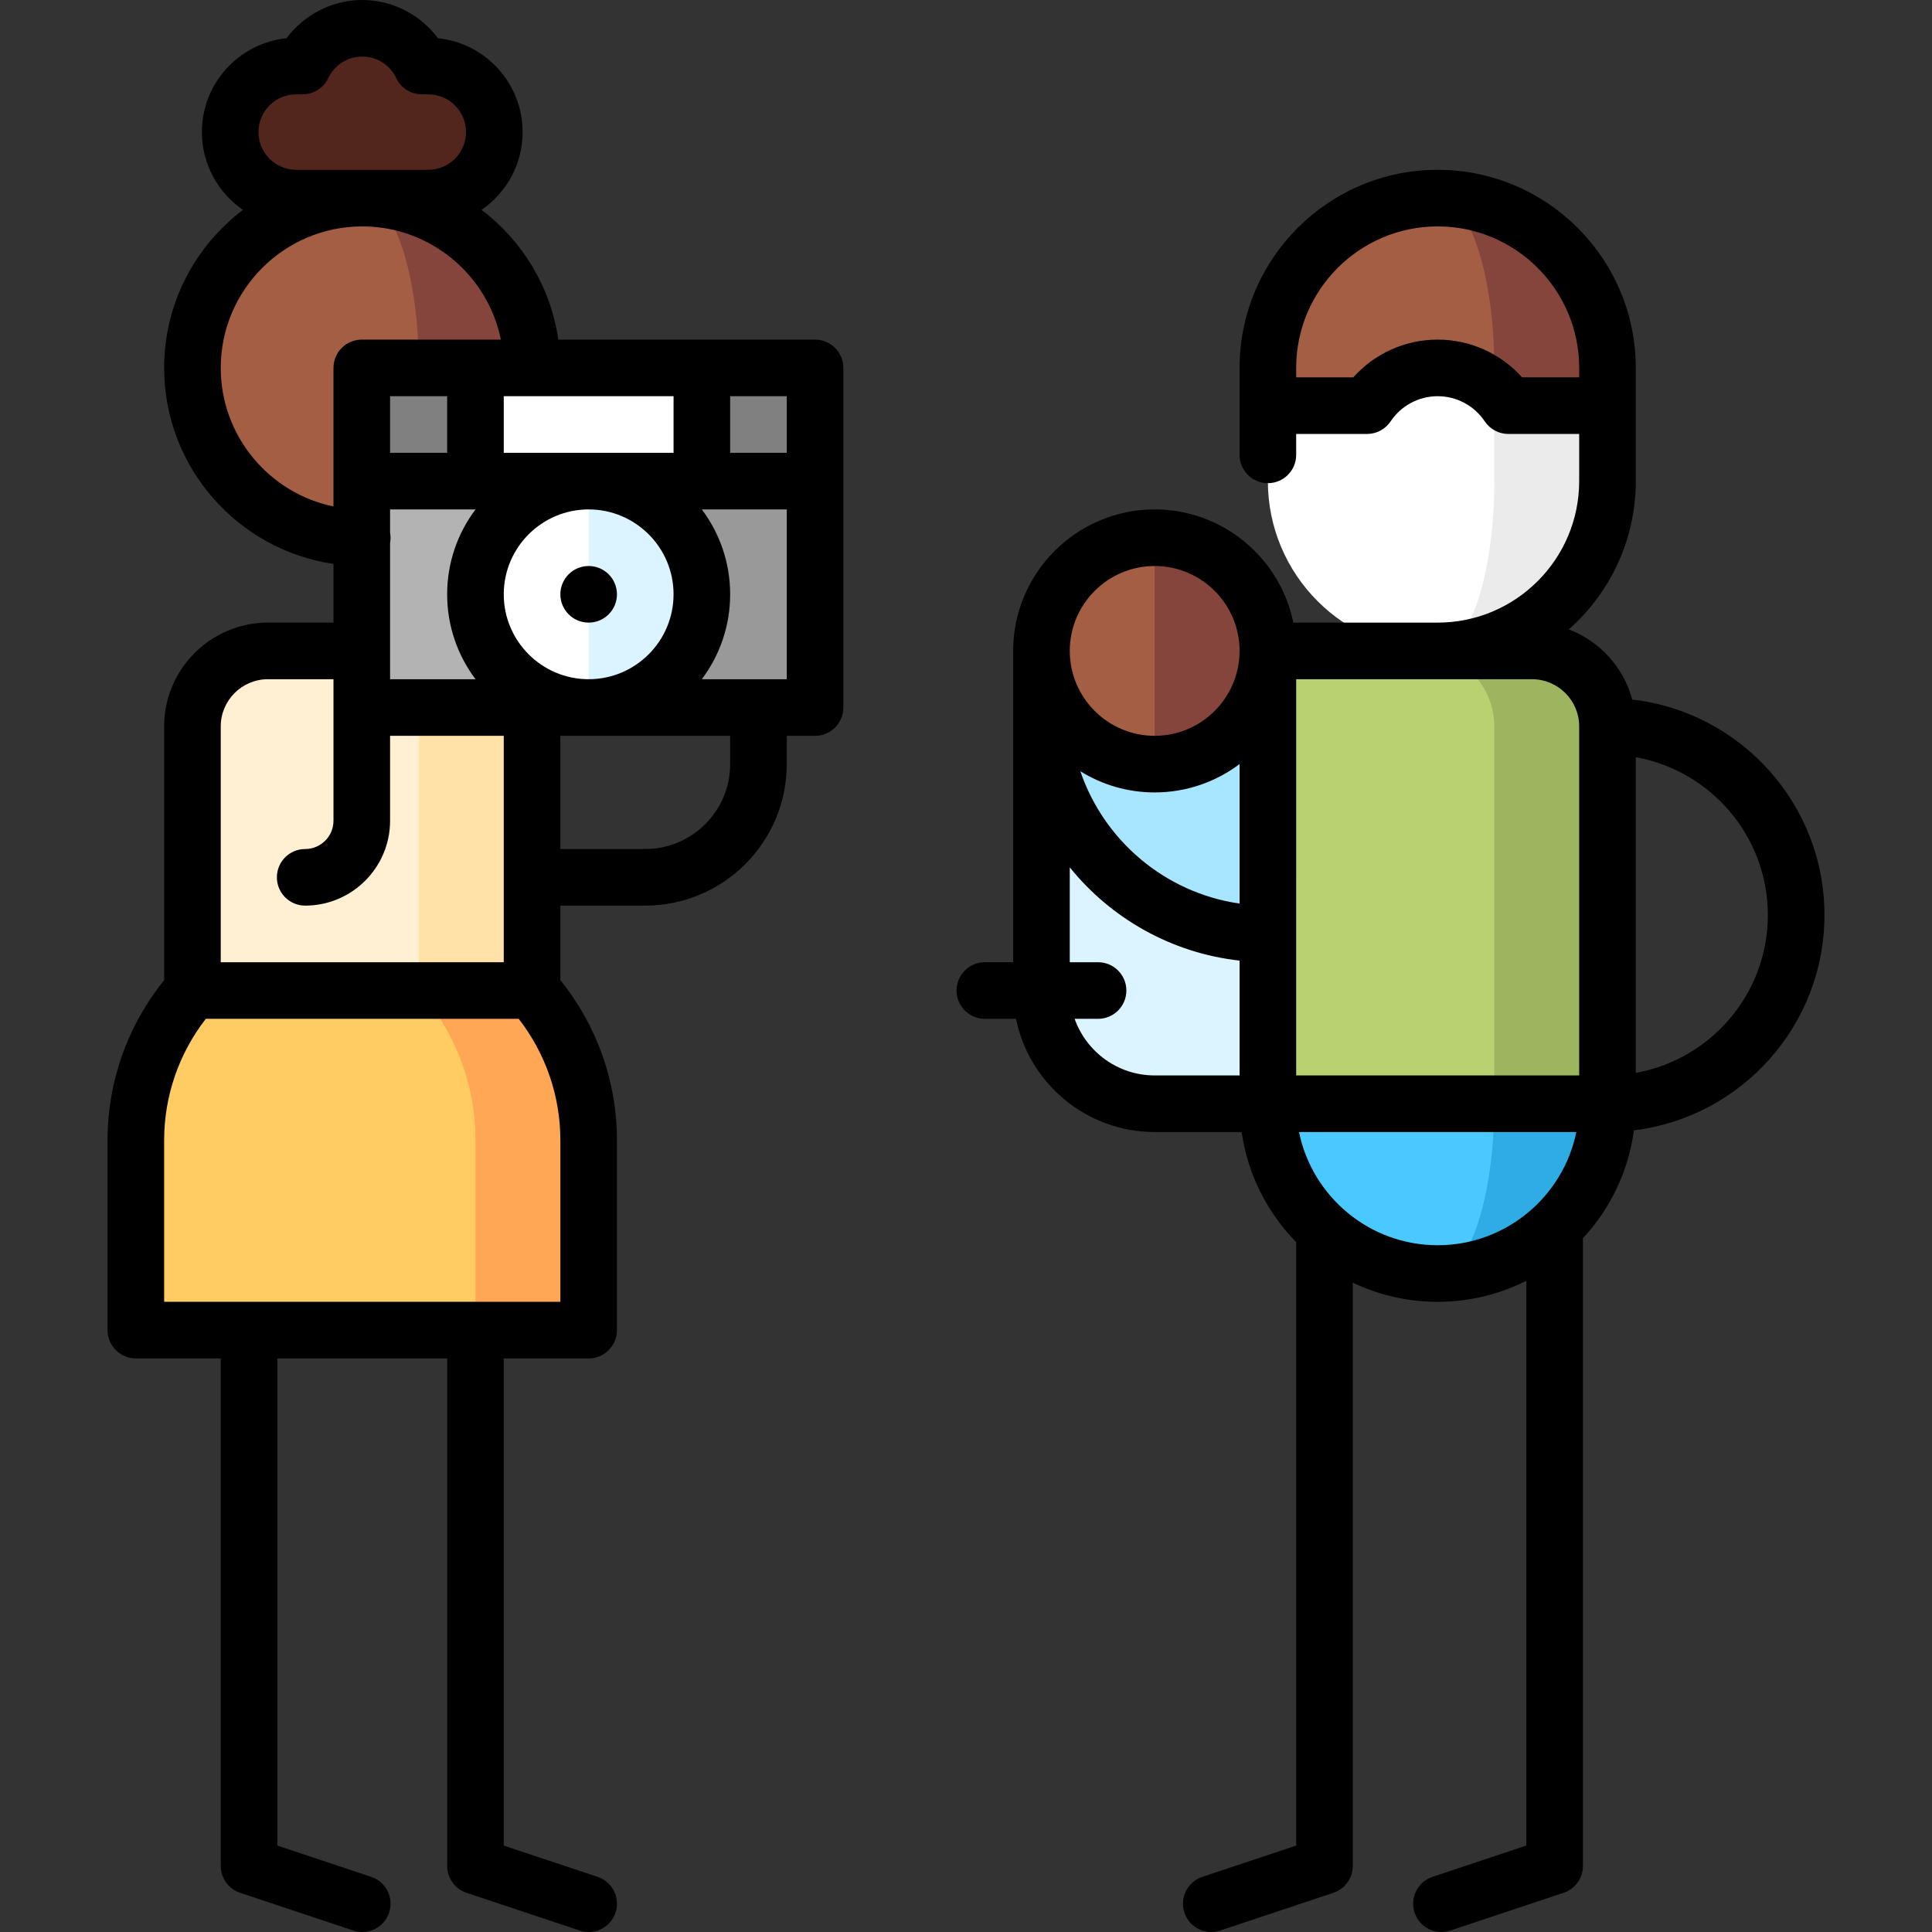 <?xml version="1.0" encoding="iso-8859-1"?>
<!-- Generator: Adobe Illustrator 19.0.0, SVG Export Plug-In . SVG Version: 6.00 Build 0)  -->
<svg version="1.1" id="Capa_1" xmlns="http://www.w3.org/2000/svg" xmlns:xlink="http://www.w3.org/1999/xlink" x="0px" y="0px"
	 viewBox="0 0 512.002 512.002" style="enable-background:new 0 0 512.002 512.002;" xml:space="preserve">
<rect x="0" y="0" width="512.002" height="512.002" fill="#333333" stroke="none"/>
<path style="fill:#85453D;" d="M381.001,52.5v101l45-46v-10C426.001,72.647,405.854,52.5,381.001,52.5z"/>
<path style="fill:#A45E43;" d="M381.001,52.5c-24.853,0-45,20.147-45,45v10l60,46v-56C396.001,72.647,389.285,52.5,381.001,52.5z"/>
<path style="fill:#EBEBEB;" d="M399.71,107.5c-1.053-1.573-2.303-3.002-3.709-4.261l-15,69.261c24.853,0,45-20.147,45-45v-20H399.71
	z"/>
<path style="fill:#FFFFFF;" d="M396.001,127.5v-24.261c-3.981-3.566-9.235-5.739-15-5.739c-7.801,0-14.672,3.971-18.709,10h-26.291
	v20c0,24.853,20.147,45,45,45C389.285,172.5,396.001,152.353,396.001,127.5z"/>
<path style="fill:#2DADE3;" d="M381.001,262.5v75c24.853,0,45-20.147,45-45L381.001,262.5z"/>
<path style="fill:#49C9FF;" d="M396.001,292.5l-15-30l-45,30c0,24.853,20.147,45,45,45C389.285,337.5,396.001,317.353,396.001,292.5
	z"/>
<path style="fill:#9DB55F;" d="M406.001,172.5h-30l20,120h30v-100C426.001,181.454,417.047,172.5,406.001,172.5z"/>
<path style="fill:#B9D171;" d="M376.001,172.5h-40l-30,60l30,60h60v-100C396.001,181.454,387.047,172.5,376.001,172.5z"/>
<path style="fill:#DBF4FF;" d="M276.001,187.5v75c0,16.57,13.43,30,30,30h30v-45L276.001,187.5z"/>
<path style="fill:#A8E5FF;" d="M276.001,172.5v15c0,33.137,26.863,60,60,60v-75H276.001z"/>
<path style="fill:#85453D;" d="M306.001,142.5l-10,30l10,30c16.569,0,30-13.431,30-30S322.569,142.5,306.001,142.5z"/>
<path style="fill:#A45E43;" d="M276.001,172.5c0,16.569,13.431,30,30,30v-60C289.432,142.5,276.001,155.931,276.001,172.5z"/>
<path style="fill:#FFE2A8;" d="M121.001,172.5h-30v130l50-40v-70C141.001,181.454,132.047,172.5,121.001,172.5z"/>
<path style="fill:#FFF0D3;" d="M91.001,172.5h-20c-11.046,0-20,8.954-20,20v70l60,40v-110
	C111.001,181.454,102.047,172.5,91.001,172.5z"/>
<path style="fill:#FFA754;" d="M141.001,262.5h-30l15,90h30v-50.335C156.001,286.954,150.33,273.075,141.001,262.5z"/>
<path style="fill:#FFCB63;" d="M111.001,262.5h-60c-9.329,10.575-15,24.454-15,39.665V352.5h90v-50.335
	C126.001,286.954,120.33,273.075,111.001,262.5z"/>
<path style="fill:#52261D;" d="M113.501,17.5h-1.707c-2.811-5.907-8.816-10-15.793-10c-6.977,0-12.982,4.093-15.793,10h-1.707
	c-9.665,0-17.5,7.835-17.5,17.5s7.835,17.5,17.5,17.5h35c9.665,0,17.5-7.835,17.5-17.5S123.166,17.5,113.501,17.5z"/>
<path style="fill:#85453D;" d="M96.001,52.5v90c24.853,0,45-20.147,45-45S120.854,52.5,96.001,52.5z"/>
<path style="fill:#A45E43;" d="M111.001,97.5c0-24.853-6.716-45-15-45c-24.853,0-45,20.147-45,45s20.147,45,45,45
	C104.285,142.5,111.001,122.353,111.001,97.5z"/>
<g>
	<polygon style="fill:#808080;" points="186.001,97.5 171.001,142.5 216.001,127.5 216.001,97.5 	"/>
	<polygon style="fill:#808080;" points="126.001,97.5 141.001,142.5 96.001,127.5 96.001,97.5 	"/>
</g>
<rect x="126" y="97.5" style="fill:#FFFFFF;" width="60" height="45"/>
<polygon style="fill:#999999;" points="186.001,187.5 216.001,187.5 216.001,127.5 186.001,127.5 156.001,157.5 "/>
<rect x="96" y="127.5" style="fill:#B3B3B3;" width="90" height="60"/>
<path style="fill:#FFFFFF;" d="M156.001,127.5c-16.569,0-30,13.431-30,30s13.431,30,30,30l10-30L156.001,127.5z"/>
<path style="fill:#DBF4FF;" d="M156.001,127.5v60c16.569,0,30-13.431,30-30S172.57,127.5,156.001,127.5z"/>
<path d="M483.501,242.5c0-29.486-22.313-53.846-50.938-57.115c-2.293-8.553-8.616-15.471-16.801-18.589
	c10.869-9.626,17.739-23.67,17.739-39.296v-30c0-28.948-23.551-52.5-52.5-52.5s-52.5,23.552-52.5,52.5v23.047
	c0,4.143,3.358,7.5,7.5,7.5s7.5-3.357,7.5-7.5V115h18.792c2.502,0,4.84-1.248,6.232-3.328c2.797-4.178,7.461-6.672,12.476-6.672
	s9.679,2.494,12.476,6.672c1.392,2.08,3.73,3.328,6.232,3.328h18.792v12.5c0,20.678-16.822,37.5-37.5,37.5h-38.255
	c-3.484-17.096-18.635-30-36.745-30c-20.678,0-37.5,16.822-37.5,37.5V255h-7.5c-4.142,0-7.5,3.357-7.5,7.5s3.358,7.5,7.5,7.5h8.255
	c3.484,17.096,18.635,30,36.745,30h23.044c1.621,11.281,6.84,21.41,14.456,29.192v159.903l-24.872,8.29
	c-3.93,1.31-6.053,5.558-4.744,9.487c1.048,3.143,3.974,5.13,7.114,5.13c0.786,0,1.586-0.125,2.373-0.387l30-10
	c3.062-1.021,5.128-3.887,5.128-7.115V339.924c6.824,3.251,14.452,5.076,22.5,5.076c8.445,0,16.424-2.016,23.5-5.574v149.669
	l-24.872,8.29c-3.93,1.31-6.053,5.558-4.744,9.487c1.048,3.143,3.974,5.13,7.114,5.13c0.786,0,1.586-0.125,2.373-0.387l30-10
	c3.062-1.021,5.128-3.887,5.128-7.115V328.143c7.169-7.738,12.033-17.63,13.512-28.586
	C461.421,296.085,483.501,271.831,483.501,242.5z M403.362,100c-5.652-6.325-13.746-10-22.361-10s-16.708,3.675-22.361,10h-15.139
	v-2.5c0-20.678,16.822-37.5,37.5-37.5s37.5,16.822,37.5,37.5v2.5H403.362z M468.501,242.5c0,20.875-15.132,38.27-35,41.824v-83.648
	C453.369,204.23,468.501,221.625,468.501,242.5z M406.001,180c6.893,0,12.5,5.607,12.5,12.5V285h-75V180H406.001z M328.501,239.456
	c-19.72-2.834-35.924-16.666-42.195-35.062c5.728,3.55,12.475,5.607,19.695,5.607c8.436,0,16.228-2.801,22.5-7.52V239.456z
	 M306.001,150c12.407,0,22.5,10.094,22.5,22.5s-10.093,22.5-22.5,22.5s-22.5-10.094-22.5-22.5S293.594,150,306.001,150z
	 M284.791,270h6.21c4.142,0,7.5-3.357,7.5-7.5s-3.358-7.5-7.5-7.5h-7.5v-25.139c10.902,13.485,26.877,22.699,45,24.712V285h-22.5
	C296.224,285,287.887,278.729,284.791,270z M344.256,300h73.491c-3.484,17.096-18.635,30-36.745,30S347.74,317.096,344.256,300z"/>
<circle cx="156" cy="157.5" r="7.5"/>
<path d="M216.001,90h-68.044c-2.011-13.992-9.554-26.217-20.34-34.38c6.567-4.51,10.884-12.069,10.884-20.62
	c0-12.918-9.848-23.578-22.431-24.869C111.406,3.859,103.953,0,96.001,0c-7.952,0-15.405,3.86-20.069,10.131
	C63.35,11.422,53.501,22.082,53.501,35c0,8.551,4.317,16.11,10.884,20.62C51.709,65.213,43.501,80.414,43.501,97.5
	c0,26.358,19.528,48.235,44.875,51.94V165H71.001c-15.164,0-27.5,12.337-27.5,27.5v67.259c-9.693,11.988-15,26.935-15,42.406V352.5
	c0,4.143,3.358,7.5,7.5,7.5h22.5v134.5c0,3.229,2.066,6.095,5.128,7.115l30,10c0.787,0.262,1.586,0.387,2.373,0.387
	c3.14,0,6.066-1.987,7.114-5.13c1.31-3.93-0.814-8.178-4.744-9.487l-24.872-8.29V360h45v134.5c0,3.229,2.066,6.095,5.128,7.115
	l30,10c0.787,0.262,1.586,0.387,2.373,0.387c3.14,0,6.066-1.987,7.114-5.13c1.31-3.93-0.814-8.178-4.744-9.487l-24.872-8.29V360
	h22.5c4.142,0,7.5-3.357,7.5-7.5v-50.335c0-15.472-5.307-30.418-15-42.406V240h22.5c20.678,0,37.5-16.822,37.5-37.5V195h7.5
	c4.142,0,7.5-3.357,7.5-7.5v-90C223.501,93.357,220.143,90,216.001,90z M208.501,120h-15v-15h15V120z M178.501,157.5
	c0,12.406-10.093,22.5-22.5,22.5s-22.5-10.094-22.5-22.5s10.093-22.5,22.5-22.5S178.501,145.094,178.501,157.5z M103.376,120v-15
	h15.125v15H103.376z M103.376,143.832c0.078-0.433,0.125-0.877,0.125-1.332s-0.047-0.899-0.125-1.332V135h22.645
	c-4.719,6.272-7.52,14.064-7.52,22.5s2.801,16.228,7.52,22.5h-22.645C103.376,180,103.376,143.832,103.376,143.832z M133.501,120
	v-15h45v15H133.501z M78.501,45c-5.514,0-10-4.486-10-10s4.486-10,10-10h1.707c2.894,0,5.529-1.665,6.772-4.277
	C88.66,17.192,92.116,15,96.001,15c3.885,0,7.341,2.192,9.021,5.723c1.244,2.613,3.879,4.277,6.772,4.277h1.707
	c5.514,0,10,4.486,10,10s-4.486,10-10,10H78.501z M58.501,97.5c0-20.678,16.822-37.5,37.5-37.5c18.11,0,33.261,12.904,36.745,30
	h-36.87c-4.142,0-7.5,3.357-7.5,7.5v36.719C71.342,130.687,58.501,115.566,58.501,97.5z M71.001,180h17.375v37.5
	c0,4.136-3.364,7.5-7.5,7.5c-4.142,0-7.5,3.357-7.5,7.5s3.358,7.5,7.5,7.5c12.407,0,22.5-10.094,22.5-22.5V195h30.125v60h-75v-62.5
	C58.501,185.607,64.108,180,71.001,180z M148.501,345h-105v-42.835c0-11.687,3.905-22.982,11.039-32.165h82.922
	c7.134,9.183,11.039,20.478,11.039,32.165V345z M193.501,202.5c0,12.406-10.093,22.5-22.5,22.5h-22.5v-30h45V202.5z M185.981,180
	c4.719-6.272,7.52-14.064,7.52-22.5s-2.801-16.228-7.52-22.5h22.52v45H185.981z"/>
<g>
</g>
<g>
</g>
<g>
</g>
<g>
</g>
<g>
</g>
<g>
</g>
<g>
</g>
<g>
</g>
<g>
</g>
<g>
</g>
<g>
</g>
<g>
</g>
<g>
</g>
<g>
</g>
<g>
</g>
</svg>
